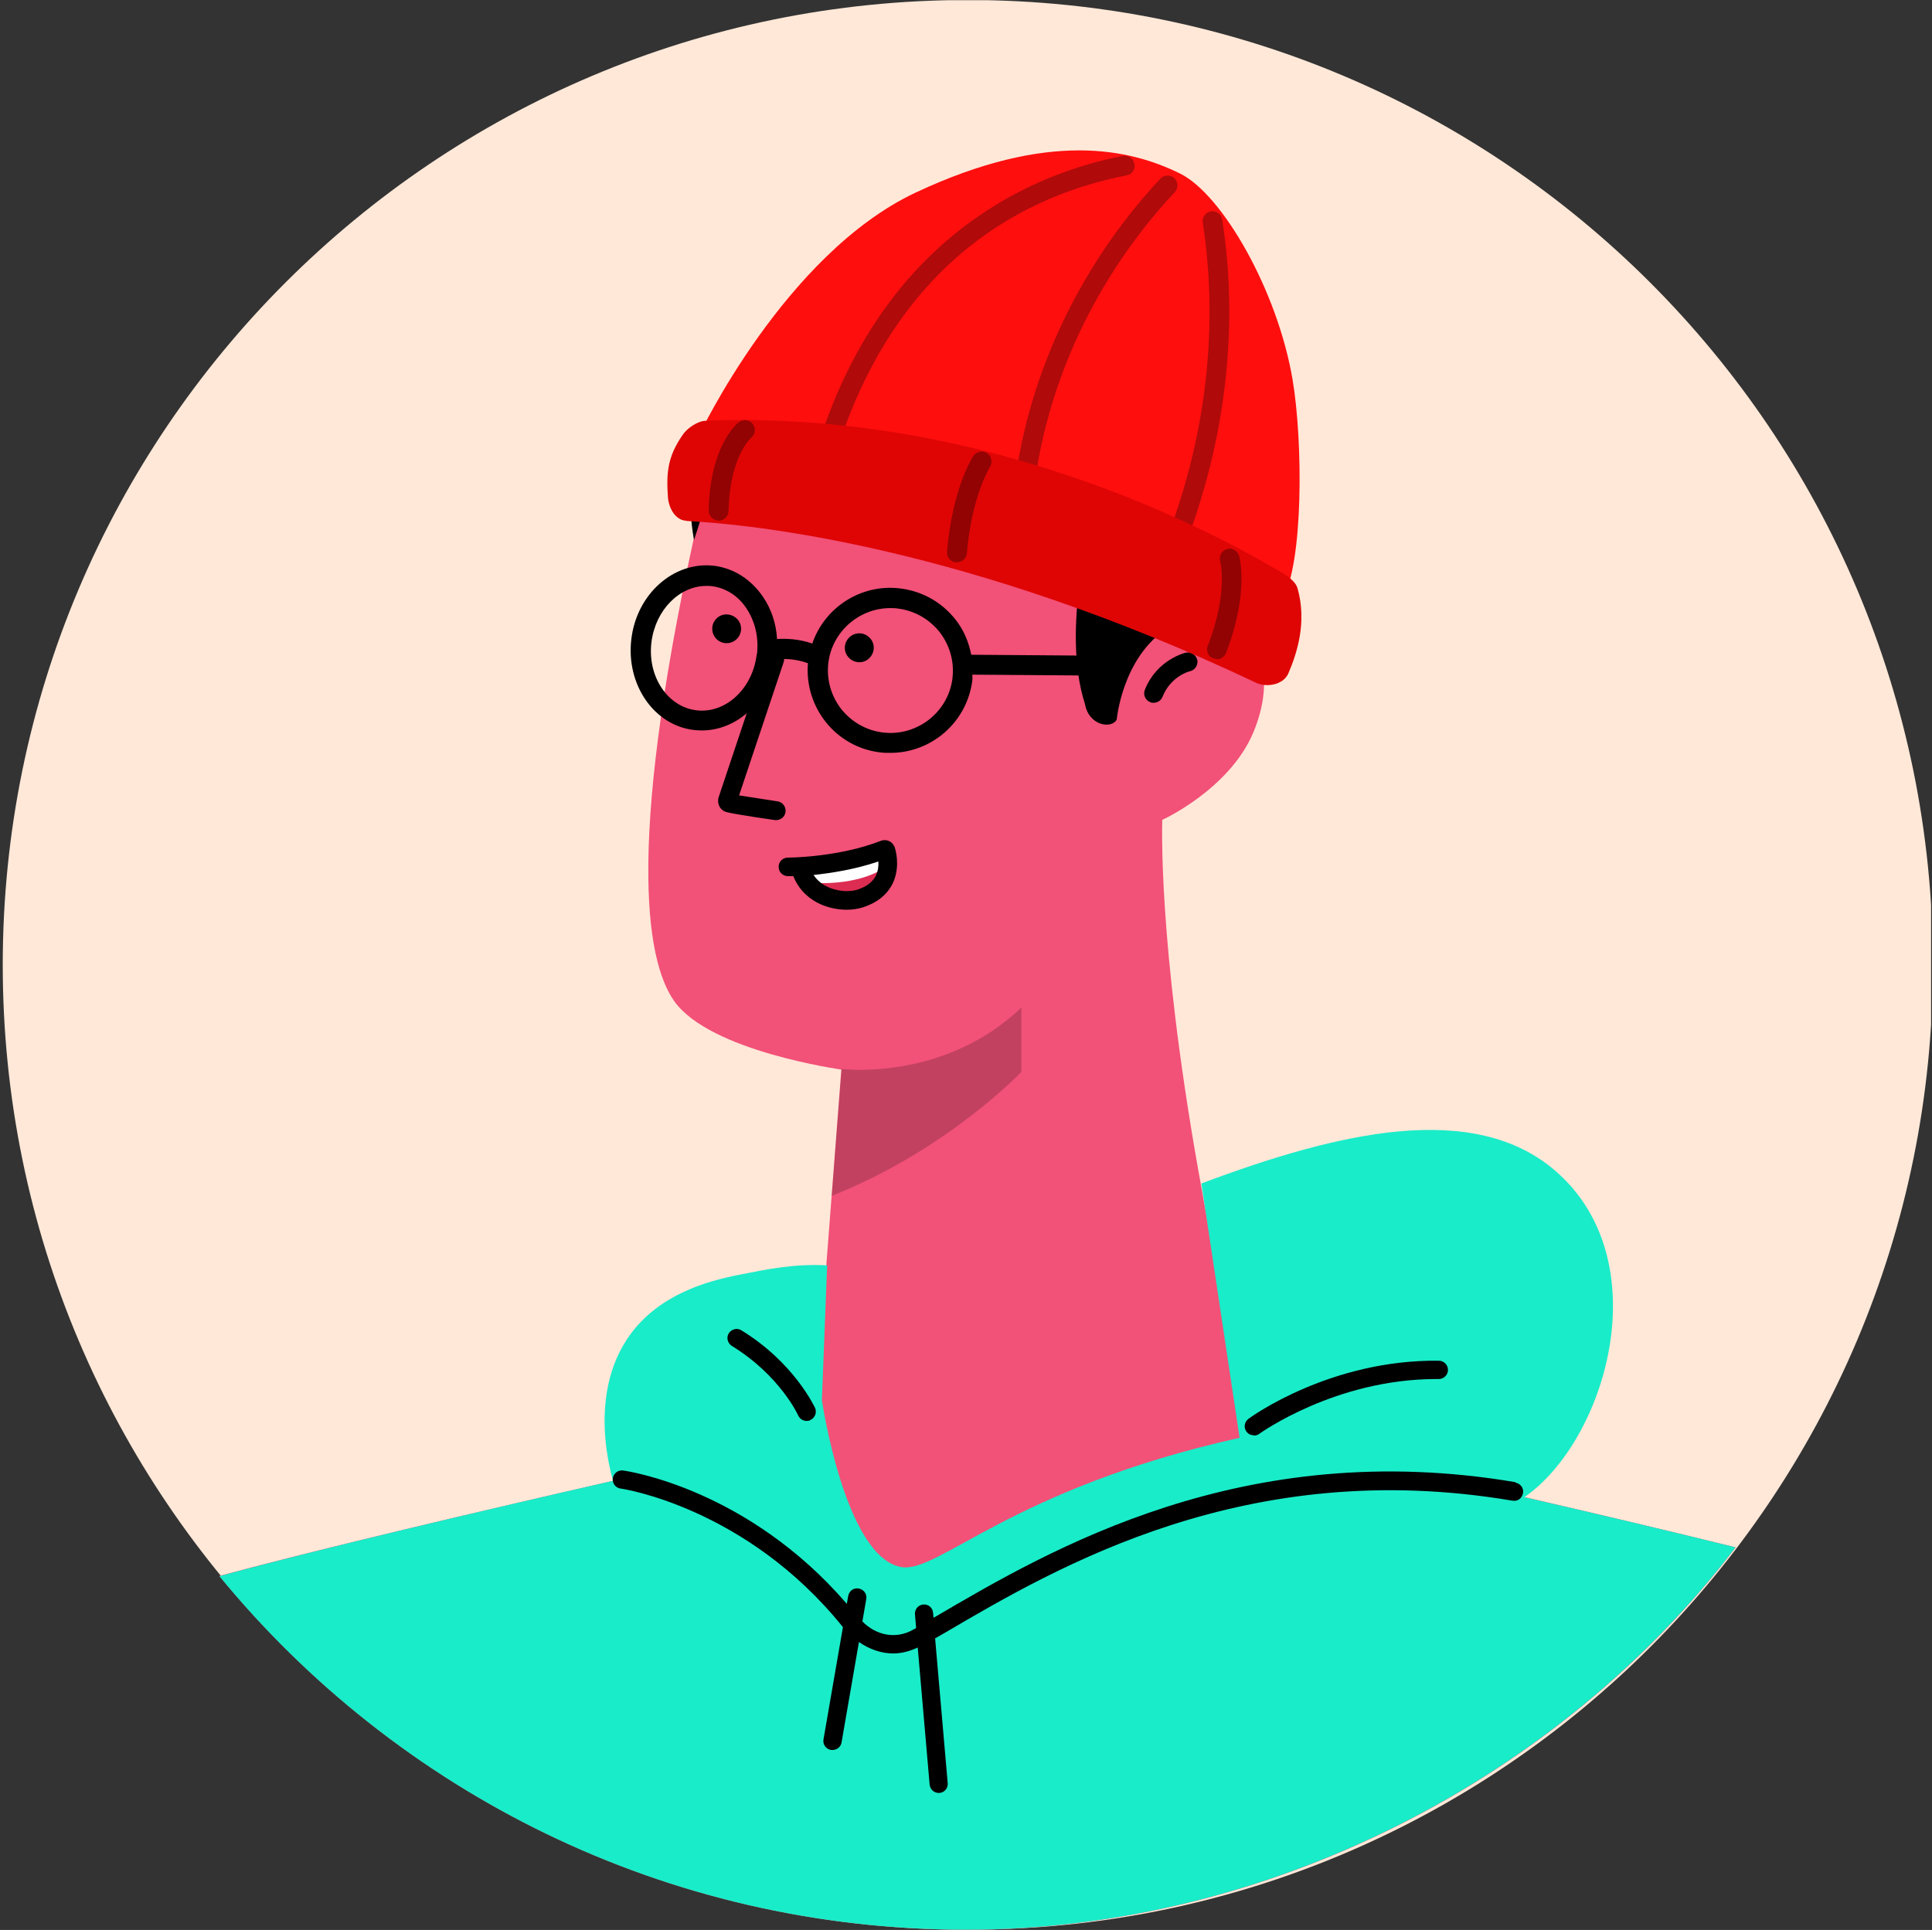 <?xml version="1.0" encoding="UTF-8"?><svg id="Layer_1" xmlns="http://www.w3.org/2000/svg" xmlns:xlink="http://www.w3.org/1999/xlink" viewBox="0 0 84.46 84.39"><rect x="0" y="0" width="84.46" height="84.39" fill="#333333" stroke="none"/><defs><style>.cls-1{fill:none;}.cls-2{clip-path:url(#clippath);}.cls-3{fill:#fff;}.cls-4{fill:#ffe8d8;}.cls-5{fill:#ff0e0e;}.cls-6{fill:#f25178;}.cls-7{fill:#dd2c52;}.cls-8{fill:#df0505;}.cls-9{fill:#19ecc9;}.cls-10{clip-path:url(#clippath-1);}.cls-11{clip-path:url(#clippath-2);}.cls-12{opacity:.34;}.cls-13{opacity:.31;}.cls-14{isolation:isolate;opacity:.2;}</style><clipPath id="clippath"><rect class="cls-1" x=".04" y=".01" width="84.38" height="84.38"/></clipPath><clipPath id="clippath-1"><rect class="cls-1" x=".04" y=".01" width="84.38" height="84.38"/></clipPath><clipPath id="clippath-2"><rect class="cls-1" x=".04" y=".01" width="84.38" height="84.38"/></clipPath></defs><g class="cls-2"><path class="cls-4" d="M42.31,84.38c23.3,0,42.19-18.89,42.19-42.19S65.61,0,42.31,0,.12,18.89,.12,42.19s18.89,42.19,42.19,42.19Z"/></g><g class="cls-10"><g><path class="cls-6" d="M75.88,67.66c-7.66-1.89-18.01-4.2-21.1-4.89-.73-3.03-1.58-6.97-2.42-11.74-1.75-9.94-1.55-15.03-1.55-15.18,0,0,2.93-1.33,3.98-3.82,.5-1.2,.58-2.28,.34-3.17-.24-.89-.8-1.57-1.59-1.96-1.45-.72-3.45,1.01-3.46,1.03,.01-.15,.8-9.71-7.12-12.87-4.46-1.77-10.59-.53-12.33,7.13-3.26,14.37-2.45,19.74-1.16,21.58,1.56,2.21,7.3,2.99,7.31,3l-1.23,16.01c-3.79,.84-18.75,4.18-25.96,6.13,7.74,9.44,19.49,15.47,32.65,15.47s25.92-6.56,33.63-16.71h0Z"/><path class="cls-14" d="M36.79,46.74s4.44,.58,7.86-2.68v2.81s-3.24,3.42-8.29,5.42l.43-5.55Z"/><path d="M50.43,30.73c-.05,0-.1,0-.15-.03-.21-.08-.32-.33-.23-.54,.52-1.31,1.74-1.61,1.79-1.62,.22-.05,.44,.09,.5,.31,.05,.22-.09,.44-.31,.5-.04,0-.85,.22-1.21,1.12-.06,.16-.22,.26-.39,.26Z"/><path d="M33.94,35.86h-.06s-1.7-.24-2.12-.35c-.19-.05-.28-.2-.28-.2-.09-.14-.11-.31-.06-.46l2.06-6.16c.07-.22,.3-.34,.52-.26,.22,.07,.33,.31,.26,.52l-1.95,5.83,1.68,.26c.23,.03,.38,.25,.35,.47-.03,.21-.21,.35-.41,.35h.01Z"/></g></g><g class="cls-11"><g><path class="cls-9" d="M66.65,65.46c3.54-2.46,5.9-10.3,1.36-14.25-3.57-3.1-9.48-1.72-15.49,.54l1.67,11.12c-10.02,2.24-13.17,5.95-14.8,5.65-2.46-.45-3.46-7.3-3.46-7.3l.23-5.89c-1.45-.08-2.66,.18-3.74,.39-.88,.17-1.76,.4-2.57,.79-4.02,1.9-3.65,6.11-3.05,8.24-5.82,1.33-12.91,3-17.21,4.17,7.74,9.43,19.48,15.46,32.64,15.46s25.93-6.57,33.64-16.72c-2.87-.71-6.12-1.48-9.22-2.19h0Z"/><path d="M66.25,64.81c-11.9-2.01-20.32,2.93-25.35,5.88l-.09,.05-.02-.22c-.02-.22-.2-.38-.43-.36-.22,.02-.38,.21-.36,.43l.05,.6-.13,.07c-.73,.42-1.6,.27-2.22-.36l.17-.98c.04-.22-.11-.42-.33-.46-.23-.04-.42,.11-.46,.33l-.06,.34c-4.33-5.02-9.55-5.8-9.78-5.83-.21-.03-.42,.12-.45,.34-.03,.22,.12,.42,.34,.45,.06,0,5.51,.82,9.72,6.06l-.85,4.91c-.04,.22,.11,.42,.33,.46h.07c.19,0,.36-.14,.39-.33l.76-4.39c.46,.32,.98,.5,1.5,.5,.36,0,.73-.1,1.07-.26l.52,5.99c.02,.21,.19,.37,.4,.37h.03c.22-.02,.38-.21,.36-.43l-.55-6.33,.42-.24c4.94-2.9,13.2-7.75,24.82-5.78,.23,.04,.42-.11,.46-.33s-.11-.42-.33-.46v-.02Z"/><path d="M54.82,62.77c.08,0,.17-.02,.24-.08,.03-.02,3.32-2.39,7.73-2.39h.11c.22,0,.4-.18,.4-.4s-.18-.4-.4-.4c-4.71-.06-8.18,2.43-8.32,2.54-.18,.13-.22,.38-.09,.56,.08,.11,.2,.16,.32,.16h0Z"/><path d="M34.9,61.9c.07,.16,.24,.25,.41,.23,.04,0,.08-.01,.12-.04,.2-.09,.29-.33,.2-.53-.04-.07-.92-1.98-3.22-3.39-.19-.12-.43-.05-.55,.13-.12,.19-.05,.43,.13,.55,2.09,1.28,2.9,3.02,2.9,3.04h0Z"/></g></g><path d="M51.09,16.12s-.54-1.62-2.8-2.41c-5.59-1.96-10.65-1.05-13.21-.2-1.18,.39-2.91,2.24-3.21,4.2-.56,.56-2.16,2.5-1.53,5.9,.36-1.04,.61-2.25,1.66-4.29,.26,.61,.6,1.29,1.41,1.87,3.67,2.66,10.58,2.33,14.37,1.43,0,0-1.42,4.85-.35,8.16,.17,.97,1.18,1.1,1.39,.68,0,0,.24-2.72,2.22-3.99,.8-.51,1.62-.71,2.3-.66l.46-1.51c2.26-7.4-.37-9.68-2.71-9.18h0Z"/><path d="M32.21,27.94c.25-.25,.25-.65,0-.89s-.65-.25-.89,0c-.25,.25-.24,.64,0,.89,.25,.25,.65,.24,.89,0Z"/><path d="M38.01,28.77c.25-.25,.25-.65,0-.89-.25-.25-.64-.25-.89,0-.25,.25-.25,.65,0,.89,.25,.25,.65,.25,.89,0Z"/><path class="cls-7" d="M34.9,37.94s1.59,0,3.74-.8c.03-.01,.07-.02,.08,.02,.14,.4,.33,1.45-.69,1.96-1.27,.64-2.69,.1-3.02-1.16"/><path class="cls-3" d="M38.54,38.02s-.95,.67-2.92,.59l-.41-.5,3.6-.84-.27,.75Z"/><path d="M37.02,39.78c-.45,0-.92-.11-1.31-.32-.48-.26-.84-.66-1.03-1.15h-.24c-.22,0-.4-.18-.4-.41s.18-.4,.41-.4c0,0,2.17,0,4.05-.73,.22-.09,.47,0,.58,.21l.02,.03c.14,.4,.2,1.06-.08,1.63-.24,.48-.67,.83-1.28,1.03-.22,.07-.47,.11-.72,.11Zm-1.46-1.53c.13,.2,.31,.37,.54,.49,.49,.26,1.05,.27,1.39,.16,.39-.13,.66-.33,.8-.61,.1-.21,.12-.43,.11-.62-1.03,.35-2.08,.51-2.84,.59h0Z"/><path class="cls-5" d="M30.55,19.05s3.74-7.93,9.48-10.63c5.82-2.73,9.37-1.91,11.56-.83,1.85,.91,4.27,5.14,4.92,9.03,.45,2.68,.48,8.04-.46,9.61-.83,1.38-25.51-7.18-25.51-7.18Z"/><g class="cls-13"><path d="M36.24,19.81s-.09,0-.14-.02c-.23-.07-.34-.32-.27-.54,2.98-9.15,9.58-11.72,13.25-12.43,.24-.05,.46,.1,.51,.35,.05,.24-.1,.46-.35,.5-4.25,.83-9.89,3.56-12.6,11.86-.06,.18-.23,.3-.41,.3h.01Z"/></g><g class="cls-13"><path d="M51.35,24.3s-.1,0-.16-.04c-.22-.08-.33-.33-.24-.56,2.25-5.79,2.12-10.79,1.63-13.97-.04-.23,.13-.46,.36-.49,.24-.03,.46,.13,.49,.36,.52,3.28,.63,8.45-1.68,14.41-.07,.17-.23,.28-.4,.28v.02Z"/></g><g class="cls-13"><path d="M44.87,21.08h-.07c-.24-.03-.39-.25-.36-.49,1-6.36,4.37-10.74,6.29-12.78,.16-.17,.44-.18,.61-.02,.17,.16,.18,.44,.02,.61-1.86,1.97-5.11,6.19-6.07,12.32-.03,.22-.22,.37-.42,.37Z"/></g><path class="cls-8" d="M30.01,22.78c2.91,.15,12.29,1.1,24.89,7.07,.48,.23,1.21,.09,1.42-.4,.37-.86,.83-2.23,.4-3.74-.07-.24-.36-.47-.56-.6-2-1.19-12.35-7.24-25.32-6.71-.34,.01-.8,.32-1,.62-.64,.93-.72,1.62-.64,2.73,.04,.48,.33,1,.8,1.02Z"/><g class="cls-12"><path d="M31.41,22.76c-.24,0-.43-.21-.43-.44,.06-2.86,1.26-3.82,1.32-3.86,.2-.15,.46-.11,.61,.08,.14,.18,.11,.46-.07,.6-.02,.02-.94,.83-.99,3.2,0,.23-.2,.43-.44,.43h-.01Z"/></g><g class="cls-12"><path d="M53.19,28.81s-.1,0-.15-.02c-.22-.08-.33-.33-.24-.55,.9-2.32,.55-3.68,.54-3.7-.06-.23,.07-.47,.3-.53,.23-.07,.46,.07,.53,.3,.02,.07,.44,1.62-.57,4.24-.07,.17-.23,.28-.4,.28h0Z"/></g><g class="cls-12"><path d="M41.82,24.59h-.03c-.24-.02-.41-.23-.39-.46,.23-2.77,1.11-4.13,1.15-4.19,.13-.2,.4-.25,.6-.13,.2,.13,.25,.4,.13,.6,0,.01-.8,1.26-1.01,3.78-.02,.23-.21,.39-.42,.39h-.01Z"/></g><path d="M47.81,28.67l-5.35-.04c-.11-.55-.33-1.09-.69-1.54-.6-.76-1.45-1.24-2.42-1.36-1.71-.21-3.3,.83-3.84,2.41-.61-.21-1.15-.22-1.54-.2-.04-.68-.25-1.31-.62-1.85-.52-.76-1.27-1.24-2.13-1.35-1.76-.21-3.39,1.23-3.62,3.21-.24,1.98,.99,3.77,2.74,3.97,.12,.01,.23,.02,.34,.02,1.58,0,2.97-1.32,3.24-3.11,.29-.03,.82-.04,1.4,.17-.16,1.93,1.22,3.67,3.16,3.9,.15,.02,.29,.02,.45,.02,.8,0,1.58-.27,2.22-.77,.76-.6,1.24-1.45,1.36-2.42v-.23l5.28,.04c.24,0,.43-.2,.45-.44,0-.24-.2-.45-.43-.45h0Zm-14.73-.05c-.18,1.5-1.36,2.59-2.63,2.44-1.27-.15-2.16-1.49-1.97-2.99,.18-1.4,1.22-2.45,2.4-2.45,.08,0,.16,0,.24,.01,.6,.08,1.14,.41,1.51,.97,.38,.57,.55,1.28,.46,2.02Zm8.56,1.03c-.18,1.5-1.56,2.56-3.04,2.38-.73-.09-1.37-.46-1.82-1.02-.45-.58-.65-1.29-.57-2.01,.16-1.38,1.35-2.41,2.71-2.41,.11,0,.22,0,.33,.02,.73,.09,1.37,.46,1.82,1.02,.45,.58,.65,1.28,.57,2.01Z"/></svg>